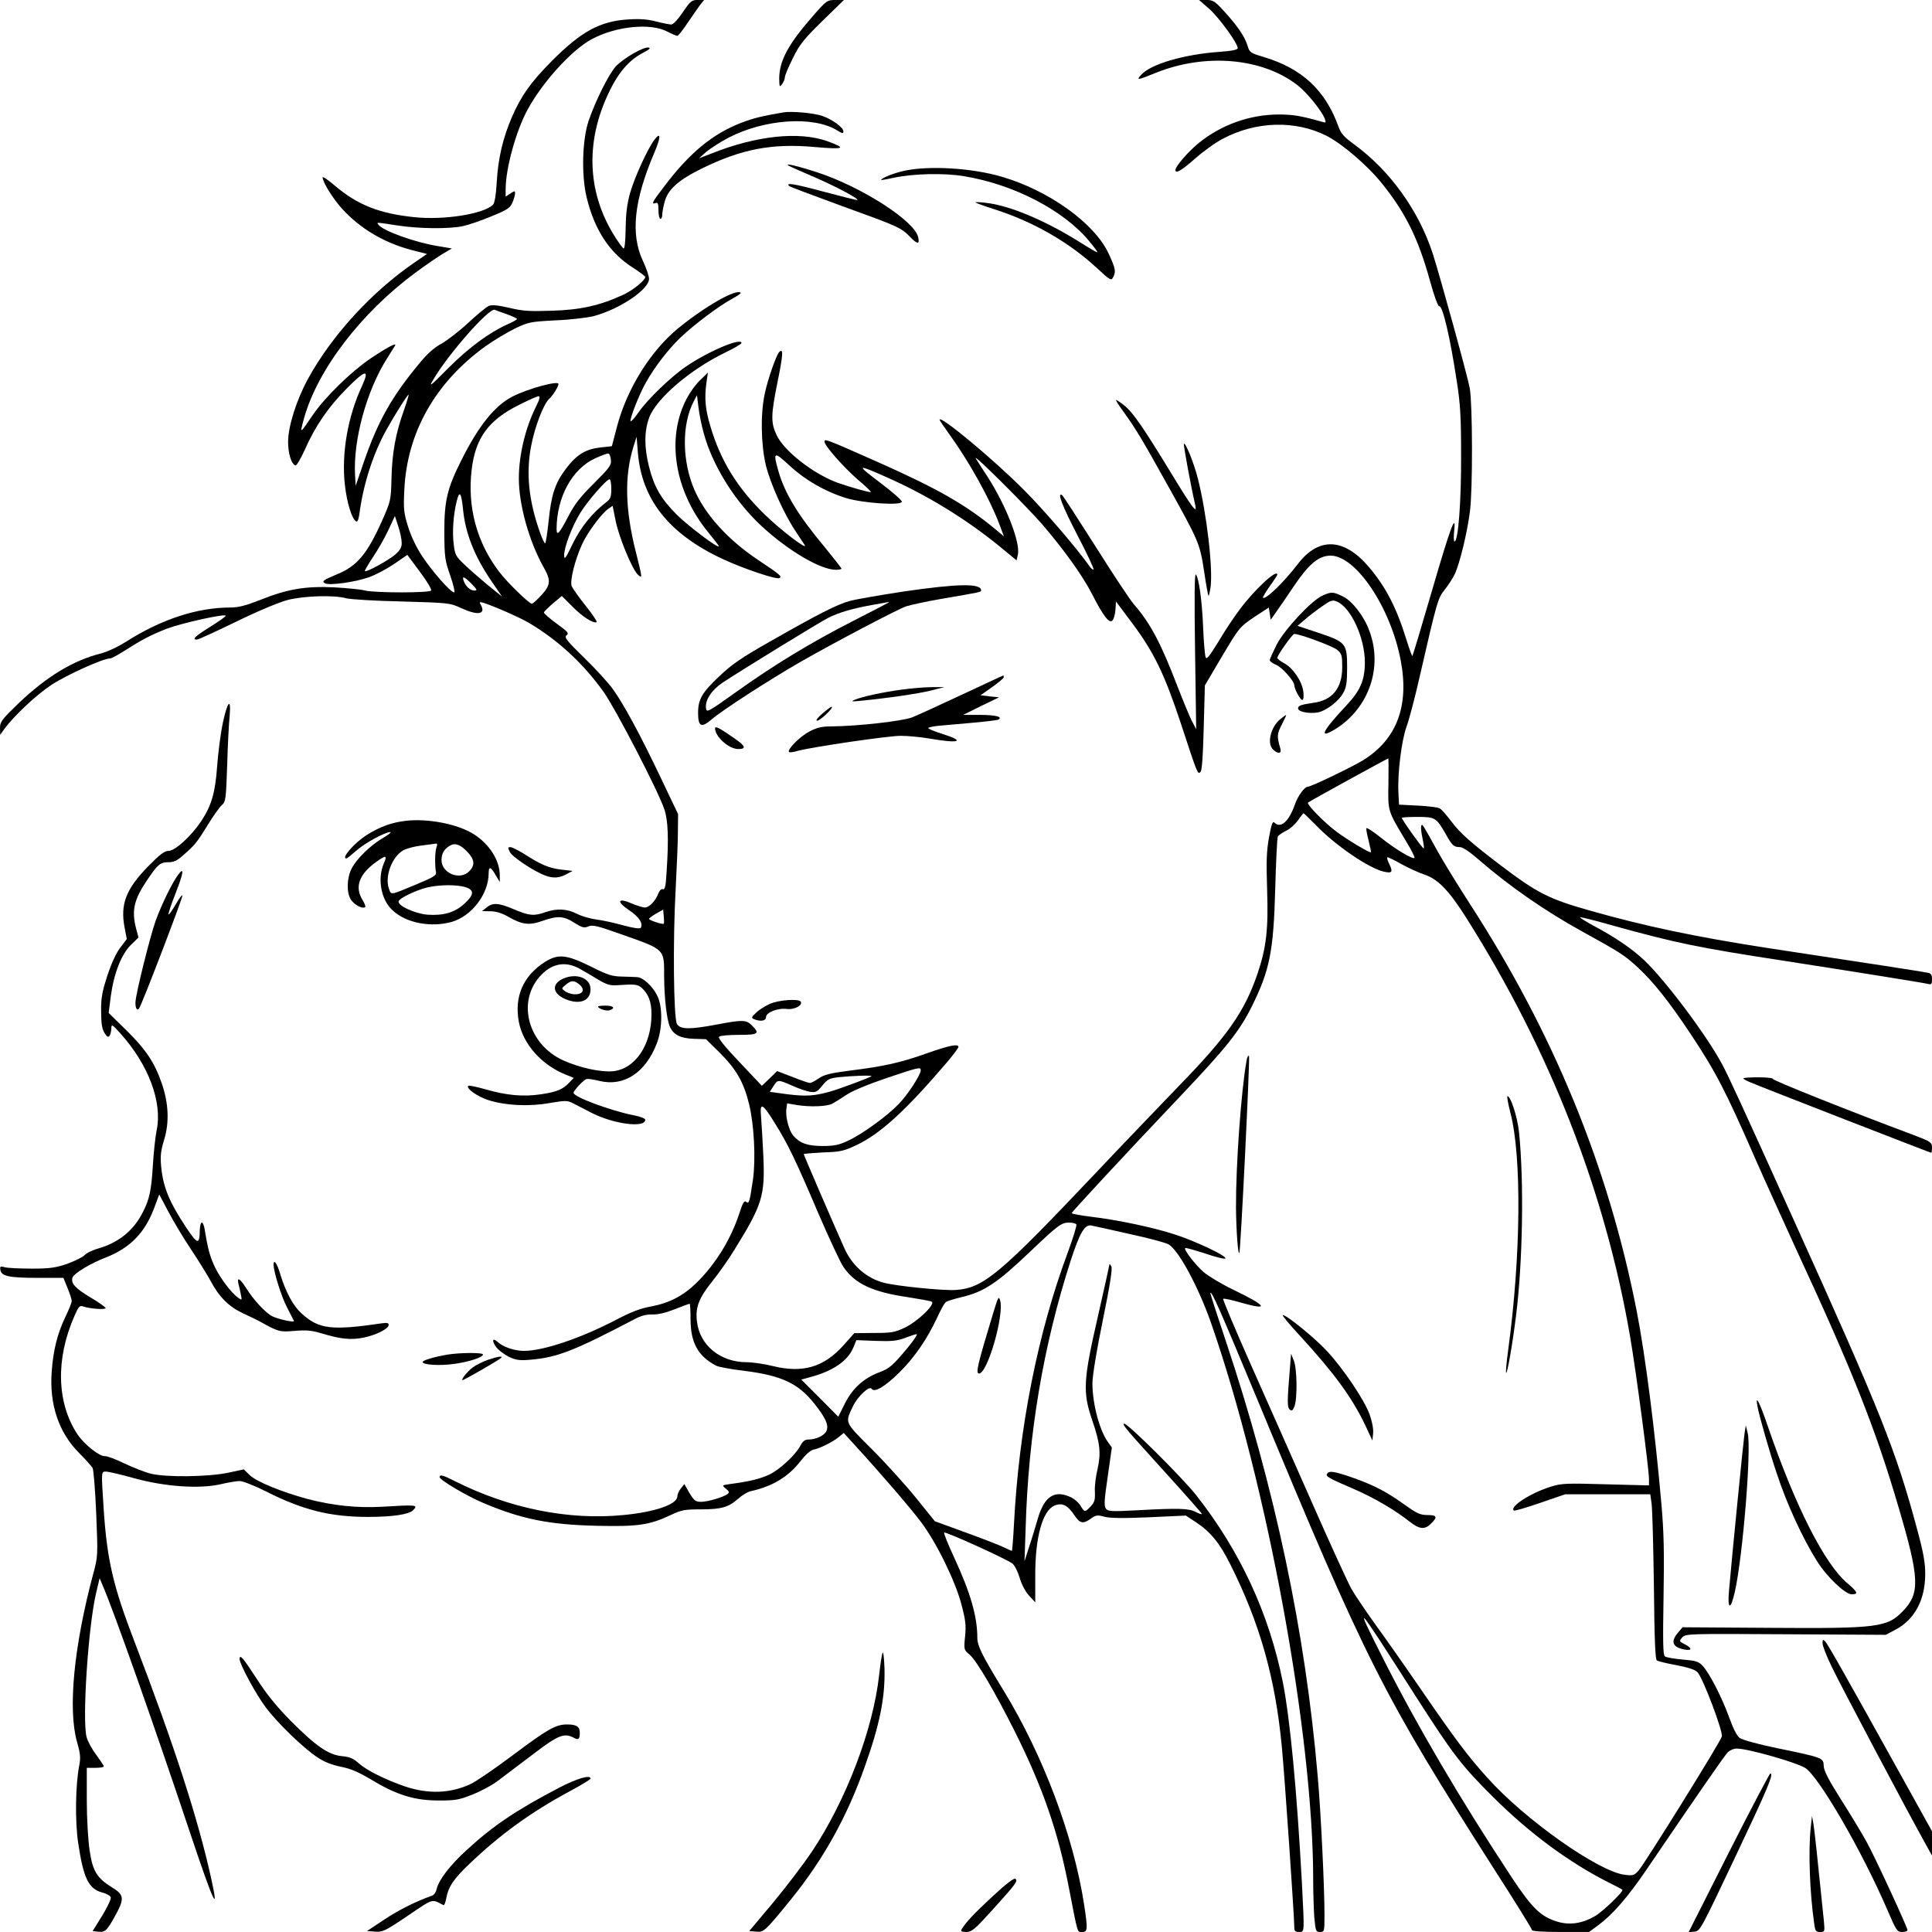 <?xml version="1.0" standalone="no"?>
<!DOCTYPE svg PUBLIC "-//W3C//DTD SVG 20010904//EN"
 "http://www.w3.org/TR/2001/REC-SVG-20010904/DTD/svg10.dtd">
<svg version="1.0" xmlns="http://www.w3.org/2000/svg"
 width="1024pt" height="1024pt" viewBox="0 0 1024 1024"
 preserveAspectRatio="xMidYMid meet">
<g transform="translate(0,1024) scale(0.1,-0.1)"
fill="#000000" stroke="none">
<path d="M3619 10175 c-25 -37 -51 -65 -61 -65 -9 0 -45 7 -80 16 -45 12 -88
15 -148 11 -149 -9 -249 -63 -406 -221 -111 -112 -162 -184 -211 -297 -47
-109 -73 -218 -80 -342 -4 -70 -11 -113 -20 -122 -49 -49 -259 -83 -418 -66
-184 19 -300 65 -419 166 -36 31 -66 51 -66 45 0 -25 52 -109 100 -163 95
-106 222 -182 367 -221 l86 -22 -64 -44 c-227 -155 -440 -387 -566 -617 -61
-111 -106 -253 -106 -334 0 -63 17 -119 39 -126 6 -2 28 36 50 84 54 123 123
224 218 320 102 104 127 110 86 20 -77 -164 -111 -361 -92 -528 11 -96 37
-179 60 -193 7 -4 13 12 17 41 20 154 72 317 142 443 48 86 115 192 119 188 1
-2 -10 -40 -26 -85 -43 -120 -62 -224 -65 -358 -3 -118 -4 -121 -50 -225 -79
-177 -133 -241 -239 -284 -74 -31 -82 -37 -63 -48 23 -12 158 6 231 32 33 11
92 42 132 69 l73 50 66 -89 c37 -49 64 -94 60 -100 -8 -13 -296 -13 -350 0
-22 6 -96 13 -165 17 -152 7 -247 -9 -394 -68 -74 -29 -112 -39 -156 -39 -174
0 -364 -62 -550 -180 -44 -28 -101 -55 -137 -64 -146 -37 -286 -122 -435 -264
-89 -86 -98 -98 -98 -131 l1 -36 21 30 c52 71 170 182 252 236 80 52 272 139
309 139 8 0 41 18 74 39 94 60 141 85 228 119 77 29 301 79 311 69 3 -3 -33
-29 -80 -58 -83 -52 -101 -69 -72 -69 7 0 101 43 208 95 117 57 227 103 273
115 87 22 243 27 310 9 22 -6 155 -14 295 -17 250 -7 256 -8 314 -35 86 -40
131 -34 106 14 -11 19 -10 20 12 14 54 -17 189 -76 239 -105 155 -91 291 -217
398 -367 64 -90 288 -522 322 -622 20 -58 24 -157 12 -333 -4 -75 -9 -95 -19
-91 -8 3 -18 -6 -25 -23 -14 -39 -48 -74 -71 -74 -11 0 -42 10 -69 21 -75 33
-84 11 -15 -35 53 -35 76 -71 62 -94 -4 -6 -40 -1 -91 13 -46 13 -110 27 -142
31 -31 4 -78 17 -104 30 -54 28 -108 30 -169 9 -60 -21 -85 -19 -165 15 -81
35 -114 37 -146 10 l-24 -19 44 -1 c29 0 60 -9 95 -29 73 -42 111 -47 181 -22
80 28 112 27 169 -10 42 -26 52 -29 75 -19 22 9 48 3 171 -41 238 -84 230 -76
230 -227 1 -113 14 -228 31 -265 19 -42 57 -61 128 -63 l63 -2 74 -73 c86 -86
126 -155 154 -270 27 -109 36 -291 21 -400 -18 -121 -21 -132 -36 -119 -10 8
-18 -4 -35 -57 -44 -137 -125 -270 -225 -369 -74 -73 -146 -110 -246 -129 -53
-9 -104 -29 -179 -68 -189 -99 -389 -167 -493 -167 -50 0 -109 20 -139 47 -27
25 -33 8 -9 -26 12 -16 42 -39 67 -52 39 -18 57 -21 114 -16 143 12 231 46
555 216 34 18 63 25 94 24 29 -1 70 9 118 28 40 16 76 29 78 29 3 0 5 -37 5
-82 0 -125 40 -197 137 -247 12 -6 80 -19 150 -27 196 -25 283 -66 368 -172
61 -77 78 -114 66 -145 -10 -25 -55 -47 -98 -47 -17 0 -29 -10 -41 -33 -27
-50 -109 -126 -165 -153 -51 -23 -104 -36 -202 -49 -50 -7 -50 -7 -28 -25 17
-14 20 -20 10 -28 -20 -17 -106 -42 -141 -42 -30 0 -37 6 -62 47 l-27 47 -18
-23 c-11 -13 -19 -32 -19 -42 0 -42 -117 -83 -285 -99 -291 -29 -608 35 -897
181 -61 31 -78 35 -78 20 0 -15 142 -99 229 -136 205 -87 351 -116 601 -122
219 -5 281 3 395 57 57 27 75 30 158 30 110 0 148 11 199 56 21 19 50 36 65
40 117 25 202 77 266 160 25 32 52 57 67 60 35 7 100 39 134 66 l28 23 59 -65
c133 -145 297 -335 351 -408 81 -107 182 -313 214 -437 22 -83 25 -111 19
-169 -7 -69 -6 -71 24 -96 36 -30 135 -199 237 -402 150 -299 232 -536 289
-832 49 -253 44 -236 71 -236 29 0 30 14 10 145 -56 364 -218 793 -427 1135
-114 186 -139 237 -139 279 0 113 -36 238 -122 424 -33 71 -57 131 -54 134 7
7 337 -143 363 -165 12 -11 29 -45 38 -77 10 -34 30 -72 50 -93 l32 -35 0 139
c-1 204 38 347 102 374 41 17 70 2 106 -52 29 -43 45 -47 87 -17 26 19 34 20
71 10 30 -8 97 -9 237 -3 l195 9 52 -34 c79 -52 127 -111 183 -223 158 -314
240 -607 274 -970 15 -155 66 -900 66 -955 0 -20 5 -25 25 -25 30 0 29 -8 15
265 -27 495 -63 867 -101 1060 -73 363 -226 694 -459 990 -73 93 -369 387
-382 379 -10 -6 3 -21 235 -277 97 -107 177 -198 177 -201 0 -4 -15 1 -32 10
-38 20 -95 21 -313 9 -131 -7 -152 -6 -163 8 -11 13 -10 42 9 170 l22 155 -21
29 c-45 63 -82 204 -82 310 0 40 21 170 55 335 39 191 52 275 45 286 -5 10
-10 14 -10 10 0 -4 -28 -130 -62 -280 -77 -335 -80 -397 -29 -546 42 -122 47
-174 28 -259 -9 -37 -16 -91 -14 -120 2 -42 -2 -56 -22 -77 -31 -33 -33 -32
-54 3 -9 16 -32 36 -51 45 -86 41 -141 6 -176 -115 -12 -41 -32 -108 -46 -149
l-24 -75 6 175 c14 499 94 970 239 1419 48 148 75 194 111 185 11 -2 102 -22
203 -45 101 -22 195 -47 207 -56 54 -35 157 -227 223 -416 297 -852 541 -2180
541 -2948 0 -69 3 -160 6 -202 7 -72 8 -77 30 -77 23 0 24 2 24 88 0 146 -19
547 -36 737 -65 763 -226 1526 -488 2310 -46 138 -83 251 -81 253 8 8 52 -92
250 -568 578 -1393 662 -1559 1258 -2493 109 -169 197 -312 197 -317 0 -6 59
-10 151 -10 l151 0 48 35 c76 56 158 150 255 293 279 410 415 607 433 625 12
11 33 20 49 19 61 -1 312 -73 360 -102 72 -44 304 -444 438 -757 46 -106 50
-113 77 -113 15 0 28 4 28 10 0 14 -173 389 -217 468 -20 37 -79 135 -131 217
-71 112 -95 159 -96 185 -1 43 -4 44 -246 94 -98 20 -185 44 -199 54 -15 11
-35 50 -56 109 -38 105 -105 236 -141 274 -22 23 -37 27 -106 33 -45 4 -87 11
-94 17 -10 8 -11 81 -7 312 4 235 2 344 -11 492 -34 391 -86 795 -132 1030
-150 764 -442 1474 -886 2158 -61 95 -135 215 -164 267 -86 155 -86 156 -91
143 -3 -7 0 -36 6 -64 6 -29 10 -54 7 -56 -4 -4 -116 152 -116 162 0 3 37 5
83 5 95 0 100 -4 152 -95 32 -57 41 -65 73 -65 15 0 53 -26 100 -67 160 -139
354 -274 553 -383 196 -108 220 -123 291 -189 82 -76 165 -181 275 -346 138
-208 186 -300 350 -675 47 -107 142 -316 210 -465 304 -656 424 -959 546
-1375 111 -376 114 -454 24 -548 -84 -88 -134 -94 -710 -90 l-459 3 -24 -28
c-41 -48 -30 -78 34 -90 41 -8 42 8 1 28 -30 16 -30 17 -13 36 18 20 29 20
549 17 l530 -3 51 27 c102 54 157 157 158 293 0 63 -9 114 -42 236 -112 418
-191 618 -660 1654 -276 611 -342 754 -375 815 -83 155 -301 445 -414 552 -64
60 -153 121 -270 183 -40 22 -71 41 -68 43 2 2 77 -16 167 -42 335 -93 452
-118 923 -190 367 -57 723 -114 753 -121 19 -5 22 -1 22 25 0 23 -5 31 -22 34
-22 5 -325 52 -848 131 -382 59 -654 116 -948 200 -215 61 -275 92 -469 239
-159 121 -214 170 -259 230 -25 33 -53 66 -63 71 -9 6 -61 12 -116 15 l-100 5
-3 60 c-6 102 16 279 43 354 14 38 45 156 69 262 92 401 97 419 133 463 18 23
42 59 53 82 26 54 66 217 81 334 15 115 14 565 -1 652 -12 66 -156 588 -196
713 -74 228 -226 440 -416 579 -55 40 -71 58 -84 95 -70 194 -194 309 -400
370 -67 20 -71 23 -82 59 -15 48 -51 102 -123 181 -50 55 -60 61 -95 61 l-39
0 54 -47 c52 -46 151 -182 151 -208 0 -9 -29 -15 -97 -20 -185 -13 -361 -64
-413 -120 -30 -32 -24 -32 79 10 261 104 561 78 747 -66 50 -38 131 -138 146
-180 7 -19 5 -21 -14 -15 -113 32 -153 39 -233 39 -152 -1 -301 -54 -420 -150
-57 -46 -125 -125 -125 -144 0 -22 31 -4 105 61 44 39 110 86 147 105 176 93
383 98 547 16 85 -43 220 -159 296 -254 125 -156 192 -291 254 -515 22 -80 42
-136 49 -135 18 4 57 -160 93 -397 19 -120 23 -189 23 -395 1 -243 -15 -455
-35 -455 -4 0 -5 24 -2 53 12 106 -18 28 -117 -313 -55 -189 -102 -345 -104
-347 -2 -2 -16 36 -31 84 -53 172 -110 282 -200 388 -131 154 -265 160 -375
17 -76 -99 -173 -193 -186 -180 -2 3 14 30 36 61 22 30 40 58 40 61 0 33 -120
-78 -199 -184 -31 -41 -83 -119 -115 -174 -47 -76 -61 -94 -66 -79 -4 10 -10
79 -13 154 -6 147 -23 268 -39 284 -7 7 -8 -131 -4 -405 l6 -415 -20 38 c-12
21 -47 107 -80 191 -87 227 -143 333 -231 434 -21 24 -112 162 -204 308 -92
145 -171 267 -176 270 -28 17 2 -59 82 -214 50 -95 88 -177 85 -180 -4 -3 -14
5 -23 19 -65 92 -238 294 -343 399 -160 162 -450 403 -450 375 0 -3 22 -36 49
-73 108 -149 216 -344 268 -481 l24 -64 -48 40 c-155 128 -302 212 -616 352
-280 124 -287 127 -287 110 0 -21 98 -132 174 -199 42 -35 74 -66 72 -68 -5
-4 -104 24 -176 49 -129 47 -284 168 -324 253 -31 66 -30 106 4 276 31 151 33
187 10 164 -15 -15 -60 -142 -76 -218 -24 -106 -21 -272 5 -381 24 -98 96
-259 158 -351 22 -33 43 -65 48 -73 18 -31 -127 79 -212 162 -144 140 -233
283 -287 465 -28 92 -33 151 -22 232 l8 55 -40 -39 c-23 -21 -54 -64 -71 -96
-112 -210 -67 -493 114 -713 30 -37 55 -69 55 -72 0 -16 -164 108 -225 169
-82 83 -118 145 -145 252 -26 102 -26 188 1 261 39 102 217 254 402 344 48 23
87 46 87 51 0 30 -174 -43 -293 -124 -81 -55 -206 -176 -253 -244 -21 -31 -40
-51 -42 -46 -4 14 45 140 80 202 46 83 120 179 185 241 70 67 204 168 273 205
28 15 48 29 46 32 -23 23 -186 -70 -329 -186 -148 -120 -275 -324 -327 -524
l-27 -103 -63 -7 c-77 -9 -124 -38 -180 -112 -58 -76 -78 -138 -92 -276 -7
-66 -15 -120 -19 -120 -3 0 -16 26 -27 58 -59 165 -75 313 -47 457 19 102 66
224 96 251 19 17 49 65 49 79 0 19 -162 -25 -244 -67 -93 -48 -178 -153 -269
-334 -77 -153 -92 -216 -92 -384 1 -136 3 -150 32 -232 17 -51 26 -88 20 -88
-18 0 -115 110 -168 190 -31 46 -60 107 -76 158 -23 74 -25 94 -20 195 14 305
165 571 432 763 44 31 114 73 155 93 71 34 82 36 215 43 77 3 167 14 200 22
140 37 295 142 295 198 0 14 -14 56 -32 94 -67 142 -48 321 59 572 36 84 37
117 2 72 -36 -47 -108 -205 -130 -285 -16 -58 -22 -110 -23 -187 -1 -67 -5
-107 -11 -105 -5 2 -31 37 -56 79 -126 209 -143 450 -49 686 59 146 122 228
210 273 31 16 40 24 28 27 -27 5 -134 -57 -175 -101 -38 -43 -106 -180 -143
-287 -34 -100 -39 -287 -11 -405 42 -174 122 -296 246 -374 36 -23 65 -45 65
-49 0 -18 -68 -73 -120 -96 -122 -56 -226 -79 -375 -83 -116 -4 -154 -2 -224
15 -60 14 -92 17 -109 11 -13 -5 -63 -46 -110 -90 -47 -44 -111 -93 -141 -110
-38 -20 -75 -53 -114 -100 -150 -180 -223 -309 -299 -529 l-43 -125 -3 55
c-11 186 61 450 170 621 19 30 38 60 42 67 11 19 -42 -9 -134 -71 -101 -69
-237 -202 -301 -295 -71 -105 -71 -105 -48 -21 71 258 302 560 590 773 53 39
118 84 145 100 l49 29 -77 13 c-118 19 -293 82 -313 114 -8 12 -17 13 101 -5
117 -18 272 -19 346 -4 29 6 97 29 152 52 86 35 100 45 112 73 8 19 14 40 14
49 0 14 -3 14 -25 -1 l-25 -16 0 38 c0 111 55 311 117 424 79 145 233 315 339
372 128 69 312 88 402 40 23 -12 47 -22 52 -22 5 0 29 30 54 68 25 37 55 79
66 95 l22 27 -35 0 c-30 0 -38 -6 -78 -65z m-931 -1601 c28 -10 52 -21 52 -25
0 -3 -22 -16 -50 -28 -98 -44 -206 -124 -314 -232 -97 -98 -105 -104 -80 -62
77 133 296 382 326 371 7 -3 37 -14 66 -24z m152 -491 c-56 -113 -90 -256 -90
-379 0 -139 54 -332 131 -470 40 -70 38 -95 -12 -149 -23 -25 -45 -45 -50 -45
-14 0 -130 112 -173 169 -119 155 -170 345 -146 542 20 168 89 263 253 344 49
25 95 45 102 45 9 0 5 -18 -15 -57z m890 -139 c46 -171 165 -361 305 -491 141
-131 314 -233 395 -233 17 0 30 3 30 6 0 3 -40 54 -88 113 -142 170 -212 285
-246 403 -30 105 -25 108 59 30 82 -76 187 -137 300 -172 89 -27 295 -41 295
-19 0 8 -53 54 -118 103 -127 96 -123 98 41 25 210 -93 414 -218 589 -360 l96
-79 7 30 c14 64 -62 259 -160 412 -26 40 -55 84 -63 98 -22 36 265 -249 351
-348 115 -134 213 -270 263 -367 62 -121 92 -159 109 -145 8 7 15 32 17 57 l3
45 89 -119 c112 -151 168 -265 255 -528 90 -274 89 -271 104 -256 8 8 13 83
17 235 l6 223 79 134 c103 174 104 176 188 232 l72 47 5 -32 5 -33 28 40 c16
22 59 85 96 140 79 117 131 160 194 160 134 -1 318 -275 371 -555 46 -240 -20
-417 -197 -528 -58 -36 -278 -142 -296 -142 -16 0 -51 -47 -66 -89 -33 -96
-77 -135 -112 -100 -8 8 -15 -15 -27 -79 -13 -73 -15 -125 -10 -278 7 -209 -4
-306 -51 -445 -68 -200 -159 -330 -415 -593 -96 -100 -299 -311 -450 -471
-501 -529 -587 -601 -732 -612 -65 -5 -312 20 -383 38 -92 24 -169 91 -210
184 -57 127 -215 493 -215 498 0 2 46 6 103 9 92 3 109 7 177 39 128 61 262
184 483 443 31 37 57 72 57 77 0 18 -50 8 -171 -35 -138 -49 -224 -68 -409
-91 -100 -13 -132 -21 -161 -41 -19 -13 -40 -24 -46 -24 -7 0 -48 14 -93 32
l-81 31 -40 -39 -41 -39 -118 125 c-79 83 -115 128 -109 135 6 6 53 10 105 10
104 0 113 7 69 50 -29 30 -49 31 -185 5 -143 -27 -195 -27 -212 3 -18 31 -22
443 -7 712 6 116 12 253 12 305 l1 95 -92 193 c-107 225 -196 390 -254 470
-22 31 -90 106 -151 165 -95 93 -108 109 -94 120 14 10 7 19 -53 62 -38 28
-68 54 -67 59 2 6 24 27 49 49 l46 38 54 -54 c54 -55 110 -91 130 -85 5 2 -20
40 -56 85 -36 45 -70 93 -76 107 -10 27 16 135 55 221 26 59 105 166 139 188
l23 16 16 -79 c17 -87 88 -258 118 -286 25 -22 24 -20 -10 117 -58 227 -62
406 -14 560 l17 54 7 -85 c21 -250 167 -432 452 -564 107 -50 283 -109 298
-100 15 9 6 17 -114 97 -160 107 -280 240 -337 372 -66 154 -67 348 -2 470
l16 30 8 -63 c4 -34 16 -96 28 -138z m-492 -142 c3 -27 -7 -41 -90 -124 -73
-72 -103 -111 -136 -175 -48 -92 -62 -107 -62 -66 1 168 82 318 205 374 33 15
65 27 70 25 6 -1 11 -17 13 -34z m2 -152 c0 -40 -4 -54 -22 -68 -78 -59 -139
-135 -182 -223 -39 -81 -45 -89 -46 -62 0 43 41 151 86 225 37 61 139 178 155
178 5 0 9 -23 9 -50z m-786 -108 c12 -127 60 -249 150 -381 l57 -83 -78 63
c-42 35 -98 84 -124 109 -43 41 -48 51 -54 104 -9 66 -2 160 16 231 14 57 24
45 33 -43z m-325 -178 c1 -24 -7 -39 -34 -63 -36 -31 -154 -96 -161 -88 -2 2
17 35 42 73 26 38 63 103 82 144 l35 75 18 -55 c10 -30 18 -69 18 -86z m371
-219 c30 -31 31 -35 14 -35 -22 0 -47 23 -57 53 -10 27 6 20 43 -18z m4859
-1057 c-3 -149 -5 -143 93 -306 28 -46 48 -86 45 -89 -10 -9 -103 47 -179 108
-40 32 -74 54 -76 49 -2 -4 4 -34 12 -66 8 -32 14 -60 12 -61 -5 -6 -125 66
-181 108 -64 47 -161 146 -152 155 6 7 419 233 425 234 2 0 2 -60 1 -132z
m-380 -226 c102 -105 278 -225 356 -242 43 -10 49 -2 29 39 -9 18 -14 34 -11
37 2 2 35 -13 73 -35 38 -21 93 -46 122 -56 72 -23 131 -83 225 -232 443 -702
735 -1449 867 -2218 32 -186 100 -701 100 -755 l0 -33 -229 6 c-207 6 -235 5
-289 -12 -108 -33 -221 -106 -199 -127 3 -4 66 15 139 40 l134 46 226 0 225 0
7 -52 c4 -29 9 -226 12 -437 3 -286 7 -387 16 -392 7 -4 54 -16 105 -25 66
-13 98 -24 111 -38 30 -35 135 -313 128 -340 -7 -28 -405 -668 -441 -710 -23
-26 -30 -28 -72 -23 -138 15 -532 293 -730 515 -104 115 -169 202 -358 477
-87 127 -198 284 -246 350 -47 66 -100 145 -117 175 -17 30 -112 237 -210 460
-98 223 -246 555 -327 738 -81 183 -145 335 -142 338 3 3 47 -6 97 -21 152
-43 134 -16 -45 70 -60 29 -130 71 -156 93 -46 41 -106 119 -97 127 2 3 50
-11 106 -29 56 -19 104 -31 107 -26 8 13 -163 94 -274 129 -112 36 -296 75
-438 92 -57 7 -103 16 -103 19 0 6 281 309 577 621 243 256 312 343 377 473
96 193 116 294 125 626 4 146 10 271 14 277 5 7 24 20 44 30 20 9 47 34 62 54
14 21 28 38 30 39 2 0 33 -31 70 -68z m-3461 -518 c-6 -5 -78 18 -78 26 0 3
17 16 38 28 l37 21 3 -35 c2 -20 2 -38 0 -40z m1362 -777 c0 -24 -70 -131
-118 -180 -62 -64 -196 -161 -269 -194 -47 -22 -73 -27 -133 -27 -79 0 -119
14 -154 53 -24 26 -44 102 -38 143 l4 30 52 -9 c70 -11 158 -8 187 7 13 7 47
28 75 47 31 21 113 55 210 88 175 59 184 61 184 42z m-261 -31 c-7 -7 -163
-65 -214 -80 -87 -25 -131 -28 -230 -16 l-95 13 20 31 c22 35 23 35 103 0 31
-14 72 -28 91 -31 29 -4 37 -1 64 33 29 35 38 39 90 45 69 7 177 11 171 5z
m-512 -249 c70 -113 108 -191 229 -475 58 -134 118 -264 135 -288 60 -88 154
-132 339 -159 63 -10 121 -20 128 -24 22 -13 -75 -106 -143 -138 -53 -25 -71
-28 -163 -28 l-104 -1 -58 -65 c-103 -115 -215 -148 -371 -110 -48 12 -111 21
-142 21 -139 0 -249 90 -263 216 -9 74 9 122 79 210 35 43 89 120 119 169 148
239 163 286 154 495 -4 80 -9 173 -12 208 -8 83 6 77 73 -31z m1598 -537 c3
-5 -17 -70 -44 -144 -161 -431 -261 -937 -287 -1448 -4 -76 -9 -138 -11 -138
-2 0 -18 7 -36 16 -17 9 -108 45 -202 79 l-170 62 -100 124 c-55 68 -160 184
-233 257 -148 148 -144 138 -101 229 25 52 88 111 99 92 14 -22 70 11 146 86
79 77 148 178 200 289 18 40 39 78 46 84 7 6 44 17 81 26 123 29 191 74 370
245 144 137 163 151 202 151 19 0 37 -4 40 -10z m-894 -653 c-79 -95 -97 -111
-152 -131 -81 -31 -140 -84 -180 -163 l-36 -72 -98 99 -98 98 44 12 c123 32
203 87 232 158 l16 39 103 -4 c83 -3 113 0 153 15 28 11 56 20 63 21 7 0 -14
-32 -47 -72z m2689 -1842 c201 -314 246 -373 414 -540 194 -193 402 -346 611
-452 39 -19 72 -37 74 -39 8 -8 -103 -115 -144 -139 -65 -39 -134 -50 -198
-31 -89 26 -135 70 -243 233 -273 414 -499 799 -678 1152 -167 330 -156 317
164 -184z"/>
<path d="M4790 7105 c-124 -19 -252 -41 -285 -50 -67 -18 -164 -67 -427 -217
-146 -83 -198 -118 -264 -181 -93 -87 -114 -124 -114 -195 0 -74 17 -82 73
-34 54 47 303 208 470 304 176 101 509 276 559 294 24 8 108 26 188 40 211 36
210 36 210 45 0 38 -121 36 -410 -6z m-81 -59 c-2 -2 -87 -46 -189 -98 -221
-113 -418 -232 -623 -379 -144 -103 -152 -107 -155 -83 -6 43 29 96 88 136
103 68 509 317 557 342 59 30 132 51 238 70 44 8 82 15 84 15 2 1 2 -1 0 -3z"/>
<path d="M7011 7084 c-57 -24 -202 -179 -244 -260 -20 -40 -37 -77 -37 -83 0
-6 15 -17 34 -25 32 -13 96 -86 96 -108 0 -19 32 -78 42 -78 7 0 9 18 6 44 -7
55 -54 125 -102 151 -20 11 -36 23 -36 28 0 14 80 127 90 127 30 0 204 -65
227 -84 25 -21 27 -30 27 -93 0 -110 -52 -175 -152 -188 -68 -10 -82 -15 -82
-30 0 -18 59 -29 105 -21 45 9 113 61 136 106 15 27 19 56 19 131 0 129 -6
136 -152 185 l-111 37 39 33 c21 19 62 50 91 70 47 33 55 36 80 25 73 -31 147
-192 147 -321 0 -94 -23 -149 -97 -228 -133 -142 -152 -184 -54 -123 173 111
247 325 175 517 -28 78 -91 159 -141 183 -51 25 -61 25 -106 5z"/>
<path d="M5100 6559 c-118 -55 -237 -110 -265 -121 -51 -20 -290 -47 -426 -48
-53 0 -78 -6 -119 -27 -51 -27 -120 -97 -108 -109 4 -3 23 -1 45 6 73 20 478
80 548 80 39 0 108 -7 155 -15 155 -27 190 -14 65 25 -41 13 -75 27 -75 31 0
4 28 10 63 13 34 3 116 10 181 16 65 6 123 13 128 16 23 15 -12 24 -95 25
l-92 0 95 47 95 46 -49 5 -49 6 61 43 c34 24 62 47 62 53 0 5 -1 9 -2 9 -2 0
-100 -46 -218 -101z"/>
<path d="M4780 6585 c-103 -14 -210 -37 -250 -54 -21 -9 -16 -10 25 -6 145 14
309 38 375 54 l75 19 -65 0 c-36 0 -108 -6 -160 -13z"/>
<path d="M4360 6459 c-27 -23 -39 -39 -29 -39 15 0 86 66 78 74 -2 2 -24 -13
-49 -35z"/>
<path d="M6788 6430 c-53 -41 -75 -132 -40 -163 27 -25 46 -22 38 6 -19 65
-18 77 8 127 14 27 25 50 22 50 -2 0 -15 -9 -28 -20z"/>
<path d="M3790 6380 c0 -45 73 -110 123 -110 44 0 39 16 -21 57 -76 53 -102
67 -102 53z"/>
<path d="M4080 4919 c-25 -11 -58 -32 -73 -47 -25 -24 -26 -27 -10 -34 35 -14
63 -9 63 11 0 25 63 50 113 43 38 -4 83 20 71 39 -10 17 -118 9 -164 -12z"/>
<path d="M6607 4618 c-29 -160 -57 -557 -56 -778 1 -121 11 -259 18 -240 7 18
57 1037 51 1043 -4 5 -10 -6 -13 -25z"/>
<path d="M8006 4340 c60 -233 55 -758 -12 -1253 -9 -65 -14 -120 -11 -123 6
-6 33 148 52 300 36 286 43 714 16 977 -9 81 -44 189 -61 189 -4 0 3 -40 16
-90z"/>
<path d="M6892 3158 c182 -199 275 -326 346 -476 l36 -77 4 39 c2 24 -6 63
-19 100 -29 78 -138 240 -224 333 -63 69 -215 193 -236 193 -6 0 36 -51 93
-112z"/>
<path d="M6837 2990 c-15 -179 -15 -209 -1 -221 11 -9 16 -5 25 17 16 43 14
203 -4 244 l-14 35 -6 -75z"/>
<path d="M7034 2429 c-8 -14 4 -22 137 -79 111 -48 222 -113 299 -174 53 -42
82 -45 115 -11 36 35 31 45 -19 45 -38 0 -56 8 -123 56 -95 68 -160 102 -276
143 -95 33 -122 37 -133 20z"/>
<path d="M5267 3290 c-86 -283 -97 -330 -78 -330 45 0 134 309 112 387 -7 25
-11 19 -34 -57z"/>
<path d="M4305 10151 c-129 -148 -175 -235 -175 -329 1 -43 2 -46 15 -28 8 11
15 27 15 37 0 9 19 54 42 100 35 72 58 101 156 197 l115 112 -45 0 c-44 0 -47
-2 -123 -89z"/>
<path d="M4150 9644 c-120 -21 -155 -30 -222 -55 -151 -59 -272 -158 -406
-335 -64 -83 -73 -100 -47 -90 12 4 15 -4 15 -39 0 -25 5 -45 10 -45 6 0 10 9
10 21 0 11 5 41 12 67 17 67 72 117 198 179 210 103 372 134 595 114 162 -14
176 -8 69 31 -150 53 -377 29 -614 -66 l-65 -25 38 34 c22 18 74 52 118 75
191 99 449 117 576 39 27 -17 33 -18 33 -5 0 20 -57 62 -110 81 -45 16 -166
27 -210 19z"/>
<path d="M4180 9362 c8 -5 65 -30 125 -56 114 -48 260 -125 237 -126 -7 0 -90
21 -184 46 -152 41 -195 47 -175 28 3 -4 127 -50 274 -104 304 -110 319 -116
368 -167 38 -39 51 -39 41 2 -22 86 -299 264 -530 340 -106 35 -183 53 -156
37z"/>
<path d="M4794 9335 c-53 -11 -124 -39 -124 -49 0 -1 28 3 63 11 105 23 270
27 377 9 262 -43 527 -180 662 -343 26 -31 46 -58 44 -60 -2 -2 -43 22 -92 53
-183 115 -372 195 -499 209 -33 4 -58 5 -55 2 3 -3 49 -20 103 -37 205 -66
390 -172 539 -309 71 -66 78 -70 87 -52 17 30 14 47 -23 127 -75 161 -317 335
-569 408 -158 46 -383 59 -513 31z"/>
<path d="M5951 8063 c70 -97 101 -149 234 -388 170 -305 174 -314 197 -463 10
-69 21 -128 23 -130 2 -2 7 18 11 44 14 97 -20 393 -67 577 -20 81 -66 194
-74 185 -4 -4 39 -235 60 -325 12 -52 -17 -13 -125 165 -150 246 -205 326
-250 362 -21 17 -41 30 -44 30 -4 0 12 -26 35 -57z"/>
<path d="M1181 6408 c-12 -57 -25 -159 -30 -228 -10 -142 -30 -210 -85 -293
-53 -79 -138 -157 -173 -157 -21 0 -45 -18 -108 -82 -117 -120 -148 -200 -125
-322 l12 -63 -34 -45 c-22 -28 -48 -85 -69 -149 -28 -87 -34 -118 -33 -190 0
-66 5 -93 18 -114 14 -22 20 -25 27 -14 5 8 9 25 9 39 1 23 4 21 46 -25 151
-167 226 -367 194 -517 -7 -35 -16 -119 -20 -188 -8 -130 -18 -177 -53 -245
-48 -96 -127 -160 -232 -191 -33 -9 -68 -26 -77 -37 -10 -10 -50 -30 -90 -45
-62 -21 -91 -26 -188 -26 -63 0 -128 3 -143 7 -26 7 -28 5 -25 -14 5 -33 45
-42 199 -42 l135 0 22 -54 c12 -29 22 -60 22 -69 0 -9 -16 -48 -35 -87 -41
-87 -63 -173 -71 -287 -13 -174 37 -323 146 -432 33 -33 65 -69 71 -79 5 -11
14 -120 19 -244 9 -221 9 -225 -16 -317 -102 -381 -135 -716 -86 -890 18 -63
20 -85 12 -125 -20 -102 -23 -293 -6 -409 28 -189 55 -245 128 -265 22 -5 42
-17 45 -25 3 -8 -17 -51 -45 -97 l-51 -82 25 -3 c41 -5 49 2 94 83 51 93 49
112 -19 153 -77 48 -100 85 -116 194 -8 52 -15 168 -15 266 l0 172 45 0 c25 0
45 3 45 8 0 4 -18 31 -40 61 -22 29 -45 71 -51 94 -24 88 8 581 50 762 l19 80
16 -38 c59 -135 269 -730 462 -1307 125 -374 157 -444 114 -249 -71 321 -194
701 -408 1260 -112 291 -144 429 -162 693 -14 215 -14 206 13 206 12 0 81 -16
152 -36 162 -44 345 -57 458 -30 38 9 81 16 98 16 16 0 77 -24 137 -54 197
-100 343 -136 543 -136 129 0 216 13 238 35 29 29 20 30 -161 19 -134 -8 -264
6 -398 41 -137 37 -271 92 -306 126 l-32 31 -83 -18 c-105 -22 -329 -25 -409
-5 -30 7 -93 32 -140 54 -47 23 -93 40 -104 39 -27 -3 -110 62 -145 115 -111
167 -117 401 -16 629 22 50 27 56 47 49 36 -12 118 -18 118 -8 0 4 -36 30 -80
56 -82 49 -105 75 -96 105 8 23 94 75 177 107 128 50 207 131 256 262 l27 72
46 -87 c25 -48 79 -139 121 -202 42 -63 89 -139 105 -169 45 -85 97 -137 172
-172 37 -17 76 -36 87 -42 100 -56 107 -58 187 -51 62 5 89 3 145 -14 100 -30
153 -35 219 -22 68 14 134 47 134 68 0 10 -9 12 -37 8 -265 -39 -333 -31 -423
51 -46 40 -87 117 -116 214 -16 54 -34 78 -34 46 0 -37 42 -172 72 -228 18
-35 34 -67 36 -70 5 -11 -85 9 -116 25 -35 18 -98 86 -137 148 -33 53 -51 62
-41 22 4 -15 10 -40 13 -57 6 -29 5 -30 -14 -16 -37 26 -95 103 -124 163 -26
55 -37 94 -54 199 -3 20 -10 37 -15 37 -6 0 -10 -17 -11 -37 -1 -82 -11 -81
-71 9 -91 137 -124 216 -134 327 -5 52 -2 81 16 140 28 92 24 193 -13 300 -39
111 -83 177 -186 279 l-95 93 11 87 c16 120 55 222 106 273 l41 40 -12 45
c-25 94 -13 152 51 249 62 93 75 105 119 105 30 0 47 8 80 38 61 53 72 67 130
161 28 46 61 92 73 103 21 18 23 30 29 211 3 106 9 222 13 260 9 102 -11 82
-36 -35z"/>
<path d="M2147 5889 c-70 -8 -136 -32 -202 -74 -67 -42 -139 -125 -109 -125 3
0 27 19 52 41 46 41 153 99 181 99 8 0 -12 -16 -45 -35 -62 -37 -135 -108
-160 -158 -26 -50 -28 -127 -5 -164 18 -29 64 -53 77 -40 3 2 -4 20 -15 38
-42 68 -18 135 72 200 53 38 61 37 41 -8 -35 -83 -14 -194 48 -249 72 -67 203
-91 313 -60 106 31 195 148 195 258 0 38 11 35 37 -10 l22 -37 0 35 c0 79 -54
165 -137 218 -84 54 -245 86 -365 71z m166 -141 c-8 -23 -9 -97 -2 -132 3 -15
-14 -26 -101 -62 -146 -61 -136 -59 -149 -23 -22 64 16 167 76 202 18 10 63
22 100 26 38 5 72 9 76 10 5 0 5 -9 0 -21z m165 -24 c37 -39 41 -69 10 -101
-49 -52 -148 -12 -148 59 1 36 14 58 45 76 28 16 55 6 93 -34z m-8 -187 c45
-16 43 -40 -10 -88 -50 -46 -111 -63 -195 -57 -68 6 -160 49 -152 71 5 17 90
58 150 73 67 16 162 16 207 1z"/>
<path d="M2703 5723 c8 -15 52 -49 102 -80 98 -59 141 -67 198 -36 l32 17 -61
7 c-65 8 -108 26 -199 85 -30 18 -61 34 -70 34 -14 0 -14 -3 -2 -27z"/>
<path d="M943 5602 c-31 -42 -87 -157 -118 -242 -30 -85 -106 -389 -107 -432
-1 -29 7 -46 18 -35 12 11 234 591 231 601 -2 5 -18 -16 -36 -48 -18 -31 -35
-55 -38 -53 -2 3 14 53 37 111 44 112 48 146 13 98z"/>
<path d="M2889 5142 c-116 -74 -164 -184 -139 -318 22 -118 121 -229 249 -280
l42 -17 -23 -24 c-34 -37 -65 -50 -151 -63 -94 -14 -182 -6 -296 27 -46 13
-86 21 -89 18 -14 -13 48 -57 107 -76 92 -29 215 -35 326 -15 85 14 92 14 125
-3 19 -10 62 -32 95 -49 117 -60 285 -82 285 -37 0 7 -25 17 -62 24 -118 23
-319 97 -318 119 1 13 55 71 70 73 8 2 38 -3 67 -10 129 -32 244 43 304 198
31 79 32 200 1 257 -25 49 -75 94 -105 95 -12 1 -49 2 -82 3 -51 1 -76 9 -165
54 -128 63 -172 67 -241 24z m179 -34 c23 -13 68 -39 99 -58 48 -29 66 -34
103 -32 94 7 110 5 131 -14 36 -32 52 -74 52 -139 0 -165 -88 -293 -207 -303
-65 -5 -175 19 -261 58 -182 82 -246 302 -127 441 61 71 134 87 210 47z"/>
<path d="M2987 5054 c-65 -28 -61 -80 11 -110 75 -31 132 -9 132 53 0 58 -72
87 -143 57z m84 -32 c31 -26 20 -52 -23 -52 -18 0 -42 8 -53 16 -20 15 -20 15
4 35 29 24 43 24 72 1z"/>
<path d="M3170 4905 c0 -11 43 -25 60 -20 34 11 22 25 -20 25 -22 0 -40 -2
-40 -5z"/>
<path d="M9240 4524 c0 -3 17 -12 38 -21 58 -25 953 -373 958 -373 2 0 4 13 4
28 0 27 -6 31 -92 64 -356 133 -756 293 -752 300 3 4 -31 8 -75 8 -45 0 -81
-2 -81 -6z"/>
<path d="M2370 3060 c-70 -12 -130 -30 -130 -39 0 -15 90 -21 167 -10 80 11
153 35 153 50 0 11 -126 10 -190 -1z"/>
<path d="M2584 3032 c-28 -10 -63 -28 -79 -40 -30 -24 -60 -61 -54 -67 4 -3
192 105 205 118 12 12 -19 7 -72 -11z"/>
<path d="M9315 2786 c8 -47 65 -246 102 -355 53 -162 139 -348 214 -466 51
-82 149 -175 183 -175 37 0 33 11 -23 59 -120 101 -276 408 -421 831 -45 132
-68 174 -55 106z"/>
<path d="M9246 2640 c-6 -42 -67 -657 -82 -832 -9 -101 9 -104 31 -5 42 185
89 759 68 842 l-10 40 -7 -45z"/>
<path d="M9660 1530 c0 -14 22 -70 49 -125 43 -91 407 -778 495 -935 l36 -65
0 65 0 64 -167 301 c-298 537 -385 690 -399 705 -12 12 -14 11 -14 -10z"/>
<path d="M4678 1480 c-4 -8 -12 -60 -18 -115 -32 -292 -175 -667 -358 -941
-44 -65 -136 -186 -205 -269 l-126 -150 37 -3 c41 -4 46 1 186 173 169 209
295 434 389 700 81 227 109 370 105 522 -2 54 -6 91 -10 83z"/>
<path d="M1270 1446 c0 -26 89 -191 139 -256 61 -82 201 -217 273 -264 37 -25
76 -40 124 -50 52 -10 92 -27 163 -69 133 -81 229 -110 356 -110 89 0 109 3
180 32 44 17 105 50 136 74 31 23 114 86 184 139 134 102 165 115 217 87 24
-13 31 -8 31 27 0 33 -17 44 -68 44 -60 0 -103 -25 -290 -165 -93 -70 -193
-138 -221 -151 -107 -50 -225 -54 -349 -12 -102 35 -200 84 -241 120 -31 28
-49 36 -92 40 -71 7 -138 53 -272 188 -74 75 -127 140 -180 223 -73 112 -90
132 -90 103z"/>
<path d="M9162 419 l-212 -420 31 3 c30 3 34 11 214 391 174 367 208 447 188
447 -4 0 -104 -190 -221 -421z"/>
<path d="M2962 764 c-224 -117 -349 -201 -488 -329 -88 -80 -148 -158 -160
-208 -3 -16 -14 -31 -23 -34 -85 -30 -178 -76 -254 -127 l-92 -61 43 -3 c40
-3 53 3 173 84 139 94 125 90 190 56 4 -1 10 14 14 35 11 63 40 105 122 183
164 157 327 275 531 385 61 33 112 63 112 68 0 22 -72 1 -168 -49z"/>
<path d="M9597 551 c-13 -122 -5 -345 19 -509 5 -37 9 -42 31 -42 25 0 25 1
20 58 -35 344 -49 474 -55 512 l-8 45 -7 -64z"/>
<path d="M5261 189 c-99 -92 -141 -136 -165 -176 -5 -9 2 -13 26 -13 29 1 45
14 138 117 128 142 135 152 122 165 -6 6 -47 -24 -121 -93z"/>
</g>
</svg>
